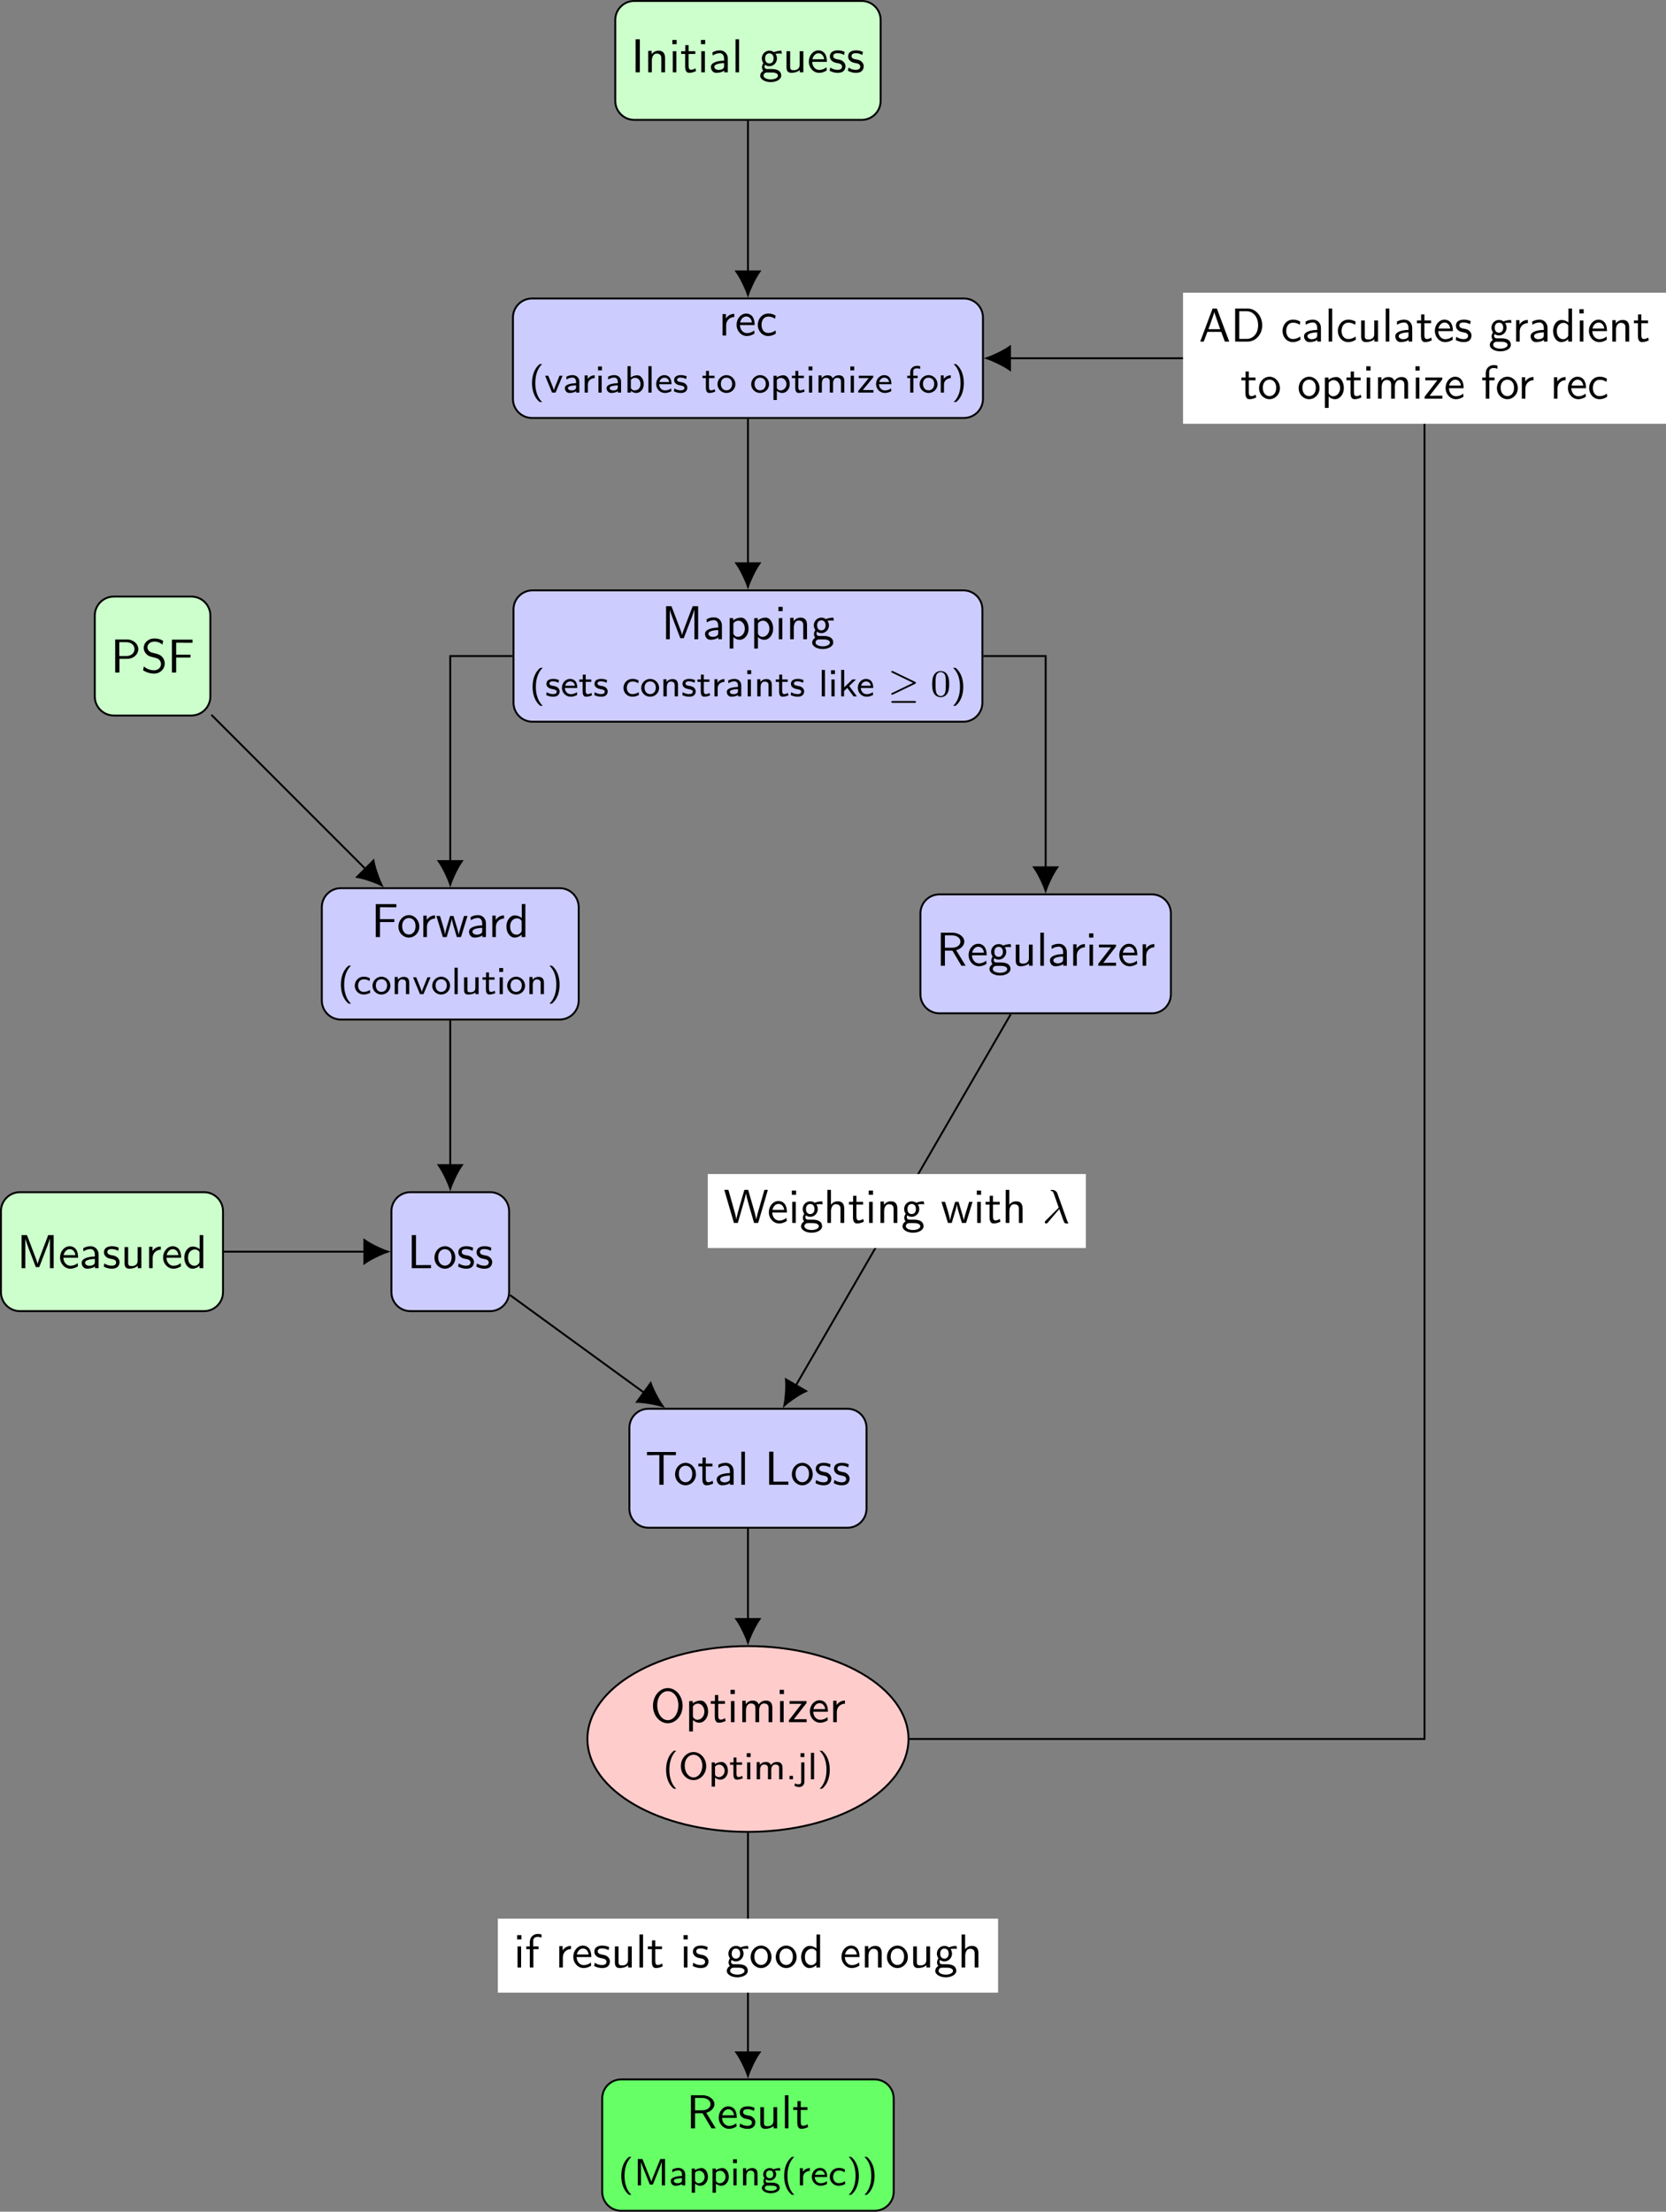 <?xml version="1.0" encoding="UTF-8"?>
<svg xmlns="http://www.w3.org/2000/svg" xmlns:xlink="http://www.w3.org/1999/xlink" width="349.007pt" height="463.141pt" viewBox="0 0 349.007 463.141" version="1.1">
<rect x="0" y="0" width="349.007" height="463.141" fill="#808080" stroke="none"/>
<defs>
<g>
<symbol overflow="visible" id="glyph0-0">
<path style="stroke:none;" d=""/>
</symbol>
<symbol overflow="visible" id="glyph0-1">
<path style="stroke:none;" d="M 1.562 -2.141 C 1.562 -3.125 2.281 -3.844 3.266 -3.875 L 3.266 -4.531 C 2.375 -4.531 1.828 -4.031 1.516 -3.578 L 1.516 -4.484 L 0.812 -4.484 L 0.812 0 L 1.562 0 Z M 1.562 -2.141 "/>
</symbol>
<symbol overflow="visible" id="glyph0-2">
<path style="stroke:none;" d="M 4.125 -2.188 C 4.125 -2.516 4.109 -3.266 3.734 -3.875 C 3.312 -4.484 2.719 -4.594 2.359 -4.594 C 1.25 -4.594 0.344 -3.531 0.344 -2.25 C 0.344 -0.938 1.312 0.109 2.5 0.109 C 3.125 0.109 3.703 -0.125 4.094 -0.406 L 4.031 -1.062 C 3.406 -0.531 2.734 -0.5 2.516 -0.5 C 1.719 -0.5 1.078 -1.203 1.047 -2.188 Z M 1.094 -2.734 C 1.25 -3.484 1.781 -3.984 2.359 -3.984 C 2.875 -3.984 3.422 -3.656 3.562 -2.734 Z M 1.094 -2.734 "/>
</symbol>
<symbol overflow="visible" id="glyph0-3">
<path style="stroke:none;" d="M 4.094 -4.172 C 3.5 -4.5 3.156 -4.594 2.547 -4.594 C 1.172 -4.594 0.359 -3.391 0.359 -2.219 C 0.359 -0.984 1.266 0.109 2.516 0.109 C 3.047 0.109 3.594 -0.031 4.141 -0.406 L 4.078 -1.062 C 3.562 -0.672 3.031 -0.531 2.516 -0.531 C 1.688 -0.531 1.141 -1.25 1.141 -2.219 C 1.141 -3 1.5 -3.953 2.562 -3.953 C 3.078 -3.953 3.422 -3.875 3.969 -3.516 Z M 4.094 -4.172 "/>
</symbol>
<symbol overflow="visible" id="glyph0-4">
<path style="stroke:none;" d="M 1.828 -6.922 L 0.938 -6.922 L 0.938 0 L 1.828 0 Z M 1.828 -6.922 "/>
</symbol>
<symbol overflow="visible" id="glyph0-5">
<path style="stroke:none;" d="M 4.344 -2.969 C 4.344 -3.625 4.188 -4.531 2.969 -4.531 C 2.078 -4.531 1.578 -3.859 1.531 -3.781 L 1.531 -4.484 L 0.812 -4.484 L 0.812 0 L 1.578 0 L 1.578 -2.438 C 1.578 -3.094 1.828 -3.922 2.594 -3.922 C 3.547 -3.922 3.562 -3.219 3.562 -2.906 L 3.562 0 L 4.344 0 Z M 4.344 -2.969 "/>
</symbol>
<symbol overflow="visible" id="glyph0-6">
<path style="stroke:none;" d="M 1.625 -6.781 L 0.734 -6.781 L 0.734 -5.891 L 1.625 -5.891 Z M 1.562 -4.422 L 0.812 -4.422 L 0.812 0 L 1.562 0 Z M 1.562 -4.422 "/>
</symbol>
<symbol overflow="visible" id="glyph0-7">
<path style="stroke:none;" d="M 1.75 -3.844 L 3.156 -3.844 L 3.156 -4.422 L 1.75 -4.422 L 1.75 -5.688 L 1.062 -5.688 L 1.062 -4.422 L 0.188 -4.422 L 0.188 -3.844 L 1.031 -3.844 L 1.031 -1.188 C 1.031 -0.594 1.172 0.109 1.859 0.109 C 2.547 0.109 3.062 -0.141 3.312 -0.266 L 3.156 -0.859 C 2.891 -0.641 2.578 -0.531 2.25 -0.531 C 1.891 -0.531 1.75 -0.828 1.75 -1.359 Z M 1.75 -3.844 "/>
</symbol>
<symbol overflow="visible" id="glyph0-8">
<path style="stroke:none;" d="M 3.984 -2.875 C 3.984 -3.891 3.25 -4.594 2.328 -4.594 C 1.688 -4.594 1.234 -4.438 0.766 -4.172 L 0.828 -3.516 C 1.344 -3.875 1.844 -4 2.328 -4 C 2.797 -4 3.203 -3.609 3.203 -2.875 L 3.203 -2.438 C 1.703 -2.422 0.438 -2 0.438 -1.125 C 0.438 -0.703 0.703 0.109 1.578 0.109 C 1.719 0.109 2.656 0.094 3.234 -0.359 L 3.234 0 L 3.984 0 Z M 3.203 -1.312 C 3.203 -1.125 3.203 -0.875 2.859 -0.688 C 2.578 -0.516 2.188 -0.5 2.078 -0.5 C 1.609 -0.5 1.156 -0.734 1.156 -1.141 C 1.156 -1.844 2.766 -1.906 3.203 -1.938 Z M 3.203 -1.312 "/>
</symbol>
<symbol overflow="visible" id="glyph0-9">
<path style="stroke:none;" d="M 1.562 -6.922 L 0.812 -6.922 L 0.812 0 L 1.562 0 Z M 1.562 -6.922 "/>
</symbol>
<symbol overflow="visible" id="glyph0-10">
<path style="stroke:none;" d="M 3.516 -3.891 C 3.734 -3.891 4 -3.938 4.25 -3.938 C 4.422 -3.938 4.812 -3.906 4.828 -3.906 L 4.719 -4.531 C 4.031 -4.531 3.453 -4.344 3.156 -4.219 C 2.938 -4.391 2.609 -4.531 2.203 -4.531 C 1.344 -4.531 0.625 -3.812 0.625 -2.906 C 0.625 -2.547 0.75 -2.188 0.953 -1.922 C 0.656 -1.516 0.656 -1.125 0.656 -1.078 C 0.656 -0.812 0.75 -0.531 0.922 -0.312 C 0.406 -0.016 0.281 0.453 0.281 0.703 C 0.281 1.453 1.266 2.047 2.484 2.047 C 3.703 2.047 4.688 1.469 4.688 0.703 C 4.688 -0.688 3.031 -0.688 2.641 -0.688 L 1.766 -0.688 C 1.641 -0.688 1.188 -0.688 1.188 -1.219 C 1.188 -1.328 1.219 -1.484 1.297 -1.578 C 1.5 -1.422 1.828 -1.281 2.203 -1.281 C 3.094 -1.281 3.797 -2.031 3.797 -2.906 C 3.797 -3.391 3.578 -3.766 3.469 -3.906 Z M 2.203 -1.859 C 1.828 -1.859 1.312 -2.078 1.312 -2.906 C 1.312 -3.734 1.828 -3.969 2.203 -3.969 C 2.625 -3.969 3.094 -3.688 3.094 -2.906 C 3.094 -2.141 2.625 -1.859 2.203 -1.859 Z M 2.656 0.031 C 2.875 0.031 4 0.031 4 0.719 C 4 1.156 3.312 1.484 2.5 1.484 C 1.688 1.484 0.984 1.172 0.984 0.703 C 0.984 0.672 0.984 0.031 1.75 0.031 Z M 2.656 0.031 "/>
</symbol>
<symbol overflow="visible" id="glyph0-11">
<path style="stroke:none;" d="M 4.344 -4.422 L 3.562 -4.422 L 3.562 -1.531 C 3.562 -0.781 3 -0.438 2.359 -0.438 C 1.656 -0.438 1.578 -0.703 1.578 -1.125 L 1.578 -4.422 L 0.812 -4.422 L 0.812 -1.094 C 0.812 -0.375 1.031 0.109 1.859 0.109 C 2.391 0.109 3.094 -0.047 3.594 -0.484 L 3.594 0 L 4.344 0 Z M 4.344 -4.422 "/>
</symbol>
<symbol overflow="visible" id="glyph0-12">
<path style="stroke:none;" d="M 3.422 -4.281 C 2.906 -4.516 2.5 -4.594 1.984 -4.594 C 1.734 -4.594 0.328 -4.594 0.328 -3.297 C 0.328 -2.797 0.625 -2.484 0.875 -2.297 C 1.172 -2.078 1.391 -2.031 1.938 -1.922 C 2.297 -1.859 2.875 -1.734 2.875 -1.203 C 2.875 -0.516 2.094 -0.516 1.938 -0.516 C 1.141 -0.516 0.578 -0.891 0.406 -1 L 0.281 -0.328 C 0.594 -0.172 1.141 0.109 1.953 0.109 C 2.141 0.109 2.688 0.109 3.109 -0.203 C 3.422 -0.453 3.594 -0.844 3.594 -1.281 C 3.594 -1.828 3.219 -2.156 3.203 -2.188 C 2.812 -2.547 2.547 -2.609 2.047 -2.688 C 1.5 -2.797 1.031 -2.906 1.031 -3.391 C 1.031 -4 1.75 -4 1.891 -4 C 2.203 -4 2.734 -3.969 3.297 -3.625 Z M 3.422 -4.281 "/>
</symbol>
<symbol overflow="visible" id="glyph0-13">
<path style="stroke:none;" d="M 5.281 -3.531 C 4.938 -2.625 4.469 -1.391 4.359 -0.922 L 4.344 -0.922 C 4.297 -1.141 4.172 -1.5 4.031 -1.922 L 2.469 -6.047 L 2.125 -6.922 L 1 -6.922 L 1 0 L 1.781 0 L 1.781 -6.188 C 1.844 -5.859 2.25 -4.781 2.5 -4.094 L 3.984 -0.219 L 4.703 -0.219 L 6.031 -3.688 C 6.344 -4.5 6.438 -4.75 6.516 -4.953 C 6.609 -5.25 6.875 -5.969 6.922 -6.188 L 6.938 -6.188 L 6.938 0 L 7.719 0 L 7.719 -6.922 L 6.578 -6.922 Z M 5.281 -3.531 "/>
</symbol>
<symbol overflow="visible" id="glyph0-14">
<path style="stroke:none;" d="M 1.594 -0.453 C 1.906 -0.172 2.344 0.109 2.938 0.109 C 3.906 0.109 4.781 -0.875 4.781 -2.219 C 4.781 -3.422 4.156 -4.531 3.203 -4.531 C 2.609 -4.531 2.031 -4.328 1.562 -3.938 L 1.562 -4.422 L 0.812 -4.422 L 0.812 1.938 L 1.594 1.938 Z M 1.594 -3.312 C 1.828 -3.672 2.219 -3.891 2.656 -3.891 C 3.406 -3.891 4 -3.141 4 -2.219 C 4 -1.203 3.297 -0.5 2.547 -0.5 C 2.156 -0.5 1.891 -0.703 1.688 -0.969 C 1.594 -1.109 1.594 -1.141 1.594 -1.312 Z M 1.594 -3.312 "/>
</symbol>
<symbol overflow="visible" id="glyph0-15">
<path style="stroke:none;" d="M 4.828 -3.141 L 4.828 -3.75 L 1.828 -3.75 L 1.828 -6.25 L 3.125 -6.25 C 3.25 -6.25 3.375 -6.234 3.484 -6.234 L 5.25 -6.234 L 5.25 -6.891 L 0.938 -6.891 L 0.938 0 L 1.828 0 L 1.828 -3.141 Z M 4.828 -3.141 "/>
</symbol>
<symbol overflow="visible" id="glyph0-16">
<path style="stroke:none;" d="M 4.672 -2.188 C 4.672 -3.531 3.672 -4.594 2.5 -4.594 C 1.266 -4.594 0.297 -3.5 0.297 -2.188 C 0.297 -0.875 1.312 0.109 2.484 0.109 C 3.672 0.109 4.672 -0.891 4.672 -2.188 Z M 2.484 -0.531 C 1.797 -0.531 1.078 -1.094 1.078 -2.297 C 1.078 -3.5 1.828 -3.984 2.484 -3.984 C 3.188 -3.984 3.891 -3.469 3.891 -2.297 C 3.891 -1.109 3.219 -0.531 2.484 -0.531 Z M 2.484 -0.531 "/>
</symbol>
<symbol overflow="visible" id="glyph0-17">
<path style="stroke:none;" d="M 6.656 -4.422 L 5.938 -4.422 L 5.297 -2.312 C 5.188 -1.953 4.891 -0.969 4.828 -0.531 C 4.781 -0.844 4.531 -1.734 4.359 -2.297 L 3.719 -4.422 L 3.016 -4.422 L 2.453 -2.547 C 2.344 -2.203 2 -1.062 1.969 -0.547 L 1.953 -0.547 C 1.906 -1.031 1.578 -2.156 1.422 -2.703 L 0.891 -4.422 L 0.141 -4.422 L 1.5 0 L 2.297 0 C 2.344 -0.156 2.688 -1.281 2.906 -2.047 C 3.047 -2.516 3.328 -3.5 3.359 -3.875 L 3.375 -3.875 C 3.391 -3.594 3.562 -2.906 3.688 -2.469 L 4.422 0 L 5.297 0 Z M 6.656 -4.422 "/>
</symbol>
<symbol overflow="visible" id="glyph0-18">
<path style="stroke:none;" d="M 4.328 -6.922 L 3.578 -6.922 L 3.578 -3.984 C 3.047 -4.422 2.5 -4.531 2.125 -4.531 C 1.141 -4.531 0.359 -3.5 0.359 -2.219 C 0.359 -0.906 1.125 0.109 2.078 0.109 C 2.406 0.109 2.984 0.016 3.547 -0.516 L 3.547 0 L 4.328 0 Z M 3.547 -1.391 C 3.547 -1.25 3.531 -1.062 3.219 -0.781 C 2.984 -0.578 2.734 -0.5 2.484 -0.5 C 1.859 -0.5 1.141 -0.969 1.141 -2.203 C 1.141 -3.516 2 -3.922 2.578 -3.922 C 3.031 -3.922 3.328 -3.703 3.547 -3.375 Z M 3.547 -1.391 "/>
</symbol>
<symbol overflow="visible" id="glyph0-19">
<path style="stroke:none;" d="M 1.828 -6.922 L 0.938 -6.922 L 0.938 0 L 4.969 0 L 4.969 -0.656 C 4.094 -0.641 3.203 -0.641 2.312 -0.641 L 1.828 -0.641 Z M 1.828 -6.922 "/>
</symbol>
<symbol overflow="visible" id="glyph0-20">
<path style="stroke:none;" d="M 4.172 -3.25 C 5.203 -3.547 5.875 -4.25 5.875 -5.062 C 5.875 -6.047 4.781 -6.922 3.359 -6.922 L 0.953 -6.922 L 0.953 0 L 1.812 0 L 1.812 -3.156 L 3.391 -3.156 L 5.266 0 L 6.156 0 Z M 1.812 -3.766 L 1.812 -6.359 L 3.25 -6.359 C 4.406 -6.359 5.062 -5.766 5.062 -5.062 C 5.062 -4.359 4.422 -3.766 3.25 -3.766 Z M 1.812 -3.766 "/>
</symbol>
<symbol overflow="visible" id="glyph0-21">
<path style="stroke:none;" d="M 3.984 -4.031 L 3.984 -4.422 L 0.422 -4.422 L 0.422 -3.844 L 1.797 -3.844 C 1.922 -3.844 2.047 -3.844 2.156 -3.844 L 2.938 -3.844 L 0.281 -0.406 L 0.281 0 L 4 0 L 4 -0.625 L 2.547 -0.625 C 2.422 -0.625 2.297 -0.609 2.188 -0.609 L 1.328 -0.609 Z M 3.984 -4.031 "/>
</symbol>
<symbol overflow="visible" id="glyph0-22">
<path style="stroke:none;" d="M 3.844 -6.219 L 4.719 -6.219 C 4.844 -6.219 4.969 -6.203 5.078 -6.203 L 6.422 -6.203 L 6.422 -6.859 L 0.359 -6.859 L 0.359 -6.203 L 1.688 -6.203 C 1.812 -6.203 1.938 -6.219 2.047 -6.219 L 2.953 -6.219 L 2.953 0 L 3.844 0 Z M 3.844 -6.219 "/>
</symbol>
<symbol overflow="visible" id="glyph0-23">
<path style="stroke:none;" d="M 6.766 -3.438 C 6.766 -5.531 5.328 -7.141 3.672 -7.141 C 1.969 -7.141 0.562 -5.516 0.562 -3.438 C 0.562 -1.328 2.031 0.219 3.656 0.219 C 5.328 0.219 6.766 -1.344 6.766 -3.438 Z M 3.672 -0.422 C 2.5 -0.422 1.453 -1.672 1.453 -3.594 C 1.453 -5.406 2.547 -6.5 3.656 -6.5 C 4.812 -6.5 5.875 -5.375 5.875 -3.594 C 5.875 -1.641 4.812 -0.422 3.672 -0.422 Z M 3.672 -0.422 "/>
</symbol>
<symbol overflow="visible" id="glyph0-24">
<path style="stroke:none;" d="M 7.109 -2.969 C 7.109 -3.641 6.953 -4.531 5.734 -4.531 C 5.141 -4.531 4.625 -4.25 4.25 -3.719 C 4 -4.469 3.297 -4.531 2.984 -4.531 C 2.266 -4.531 1.797 -4.125 1.531 -3.766 L 1.531 -4.484 L 0.812 -4.484 L 0.812 0 L 1.578 0 L 1.578 -2.438 C 1.578 -3.125 1.859 -3.922 2.594 -3.922 C 3.516 -3.922 3.562 -3.281 3.562 -2.906 L 3.562 0 L 4.344 0 L 4.344 -2.438 C 4.344 -3.125 4.609 -3.922 5.359 -3.922 C 6.281 -3.922 6.328 -3.281 6.328 -2.906 L 6.328 0 L 7.109 0 Z M 7.109 -2.969 "/>
</symbol>
<symbol overflow="visible" id="glyph0-25">
<path style="stroke:none;" d="M 3.516 -2.875 C 4.75 -2.875 5.797 -3.781 5.797 -4.906 C 5.797 -5.969 4.812 -6.922 3.438 -6.922 L 0.953 -6.922 L 0.953 0 L 1.844 0 L 1.844 -2.875 Z M 3.219 -6.359 C 4.312 -6.359 5 -5.75 5 -4.906 C 5 -4.109 4.359 -3.453 3.219 -3.453 L 1.812 -3.453 L 1.812 -6.359 Z M 3.219 -6.359 "/>
</symbol>
<symbol overflow="visible" id="glyph0-26">
<path style="stroke:none;" d="M 4.641 -6.641 C 4.094 -6.969 3.531 -7.141 2.812 -7.141 C 1.422 -7.141 0.562 -6.156 0.562 -5.172 C 0.562 -4.75 0.703 -4.328 1.094 -3.906 C 1.516 -3.453 1.953 -3.344 2.547 -3.203 C 3.391 -2.984 3.484 -2.953 3.766 -2.719 C 3.969 -2.547 4.188 -2.219 4.188 -1.781 C 4.188 -1.125 3.641 -0.469 2.734 -0.469 C 2.328 -0.469 1.422 -0.562 0.594 -1.281 L 0.438 -0.469 C 1.312 0.078 2.109 0.219 2.734 0.219 C 4.062 0.219 4.969 -0.781 4.969 -1.891 C 4.969 -2.531 4.672 -3.016 4.453 -3.25 C 3.984 -3.75 3.656 -3.844 2.734 -4.062 C 2.156 -4.203 2 -4.25 1.688 -4.5 C 1.625 -4.562 1.344 -4.859 1.344 -5.297 C 1.344 -5.875 1.891 -6.484 2.797 -6.484 C 3.641 -6.484 4.109 -6.156 4.484 -5.844 Z M 4.641 -6.641 "/>
</symbol>
<symbol overflow="visible" id="glyph0-27">
<path style="stroke:none;" d="M 9.266 -6.922 L 8.547 -6.922 L 7.641 -3.781 C 7.375 -2.906 6.891 -1.219 6.844 -0.719 C 6.844 -0.734 6.781 -1.25 6.125 -3.516 L 5.141 -6.922 L 4.344 -6.922 L 3.438 -3.812 C 3.219 -3.047 2.719 -1.297 2.672 -0.734 L 2.656 -0.734 C 2.625 -1.141 2.359 -2.109 2.266 -2.438 L 1.797 -4.109 L 1 -6.922 L 0.141 -6.922 L 2.156 0 L 2.969 0 L 3.969 -3.453 C 4.172 -4.188 4.609 -5.672 4.672 -6.188 C 4.719 -5.891 4.953 -4.938 5.219 -4 L 6.375 0 L 7.234 0 Z M 9.266 -6.922 "/>
</symbol>
<symbol overflow="visible" id="glyph0-28">
<path style="stroke:none;" d="M 4.344 -2.969 C 4.344 -3.625 4.188 -4.531 2.969 -4.531 C 2.359 -4.531 1.875 -4.234 1.562 -3.812 L 1.562 -6.922 L 0.812 -6.922 L 0.812 0 L 1.578 0 L 1.578 -2.438 C 1.578 -3.094 1.828 -3.922 2.594 -3.922 C 3.547 -3.922 3.562 -3.219 3.562 -2.906 L 3.562 0 L 4.344 0 Z M 4.344 -2.969 "/>
</symbol>
<symbol overflow="visible" id="glyph0-29">
<path style="stroke:none;" d="M 1.75 -3.844 L 2.844 -3.844 L 2.844 -4.422 L 1.719 -4.422 L 1.719 -5.609 C 1.719 -6.344 2.391 -6.422 2.656 -6.422 C 2.844 -6.422 3.125 -6.406 3.453 -6.25 L 3.453 -6.922 C 3.344 -6.953 3.031 -7.031 2.656 -7.031 C 1.719 -7.031 1 -6.312 1 -5.328 L 1 -4.422 L 0.266 -4.422 L 0.266 -3.844 L 1 -3.844 L 1 0 L 1.75 0 Z M 1.75 -3.844 "/>
</symbol>
<symbol overflow="visible" id="glyph0-30">
<path style="stroke:none;" d="M 3.766 -6.922 L 2.875 -6.922 L 0.281 0 L 1.016 0 L 1.781 -2.031 L 4.688 -2.031 L 5.438 0 L 6.359 0 Z M 4.469 -2.594 L 2 -2.594 L 2.641 -4.391 C 2.844 -4.984 3.156 -5.828 3.234 -6.203 C 3.266 -6.062 3.328 -5.812 3.562 -5.156 Z M 4.469 -2.594 "/>
</symbol>
<symbol overflow="visible" id="glyph0-31">
<path style="stroke:none;" d="M 0.953 -6.922 L 0.953 0 L 3.578 0 C 5.281 0 6.625 -1.516 6.625 -3.406 C 6.625 -5.328 5.281 -6.922 3.562 -6.922 Z M 1.812 -0.562 L 1.812 -6.359 L 3.344 -6.359 C 4.734 -6.359 5.766 -5.156 5.766 -3.406 C 5.766 -1.703 4.734 -0.562 3.344 -0.562 Z M 1.812 -0.562 "/>
</symbol>
<symbol overflow="visible" id="glyph1-0">
<path style="stroke:none;" d=""/>
</symbol>
<symbol overflow="visible" id="glyph1-1">
<path style="stroke:none;" d="M 2.438 -5.969 C 2.297 -5.969 2.281 -5.969 2.188 -5.891 C 1.172 -5.016 0.672 -3.594 0.672 -1.984 C 0.672 -0.484 1.125 0.969 2.172 1.891 C 2.281 1.984 2.297 1.984 2.438 1.984 L 2.812 1.984 C 2.781 1.969 2.016 1.312 1.656 0.078 C 1.453 -0.547 1.359 -1.203 1.359 -1.984 C 1.359 -4.75 2.656 -5.844 2.812 -5.969 Z M 2.438 -5.969 "/>
</symbol>
<symbol overflow="visible" id="glyph1-2">
<path style="stroke:none;" d="M 3.781 -3.531 L 3.141 -3.531 C 2.047 -0.875 2 -0.656 1.969 -0.469 L 1.953 -0.469 C 1.891 -0.781 1.672 -1.344 1.422 -1.953 L 0.781 -3.531 L 0.125 -3.531 L 1.578 0 L 2.312 0 Z M 3.781 -3.531 "/>
</symbol>
<symbol overflow="visible" id="glyph1-3">
<path style="stroke:none;" d="M 3.391 -2.297 C 3.391 -3.109 2.766 -3.656 1.984 -3.656 C 1.484 -3.656 1.094 -3.547 0.656 -3.312 L 0.703 -2.734 C 0.969 -2.906 1.359 -3.141 1.984 -3.141 C 2.328 -3.141 2.703 -2.891 2.703 -2.281 L 2.703 -1.969 C 1.516 -1.922 0.359 -1.688 0.359 -0.938 C 0.359 -0.547 0.625 0.078 1.328 0.078 C 1.672 0.078 2.297 0.016 2.719 -0.297 L 2.719 0 L 3.391 0 Z M 2.703 -1.125 C 2.703 -0.969 2.703 -0.766 2.422 -0.594 C 2.172 -0.453 1.859 -0.453 1.766 -0.453 C 1.328 -0.453 1 -0.641 1 -0.953 C 1 -1.453 2.344 -1.5 2.703 -1.516 Z M 2.703 -1.125 "/>
</symbol>
<symbol overflow="visible" id="glyph1-4">
<path style="stroke:none;" d="M 1.344 -1.703 C 1.344 -2.562 2.062 -3.016 2.766 -3.031 L 2.766 -3.625 C 2.094 -3.609 1.609 -3.281 1.297 -2.859 L 1.297 -3.594 L 0.672 -3.594 L 0.672 0 L 1.344 0 Z M 1.344 -1.703 "/>
</symbol>
<symbol overflow="visible" id="glyph1-5">
<path style="stroke:none;" d="M 1.406 -5.469 L 0.594 -5.469 L 0.594 -4.656 L 1.406 -4.656 Z M 1.344 -3.531 L 0.672 -3.531 L 0.672 0 L 1.344 0 Z M 1.344 -3.531 "/>
</symbol>
<symbol overflow="visible" id="glyph1-6">
<path style="stroke:none;" d="M 1.344 -5.531 L 0.672 -5.531 L 0.672 0 L 1.375 0 L 1.375 -0.375 C 1.547 -0.219 1.922 0.078 2.516 0.078 C 3.375 0.078 4.078 -0.734 4.078 -1.781 C 4.078 -2.734 3.531 -3.625 2.734 -3.625 C 2.234 -3.625 1.75 -3.453 1.344 -3.156 Z M 1.375 -2.516 C 1.375 -2.641 1.375 -2.734 1.656 -2.922 C 1.766 -2.984 1.984 -3.094 2.25 -3.094 C 2.781 -3.094 3.391 -2.734 3.391 -1.781 C 3.391 -0.812 2.719 -0.453 2.172 -0.453 C 1.875 -0.453 1.594 -0.578 1.375 -0.938 Z M 1.375 -2.516 "/>
</symbol>
<symbol overflow="visible" id="glyph1-7">
<path style="stroke:none;" d="M 1.344 -5.531 L 0.672 -5.531 L 0.672 0 L 1.344 0 Z M 1.344 -5.531 "/>
</symbol>
<symbol overflow="visible" id="glyph1-8">
<path style="stroke:none;" d="M 3.422 -0.875 C 2.984 -0.547 2.484 -0.453 2.141 -0.453 C 1.438 -0.453 0.922 -1.016 0.891 -1.75 L 3.5 -1.75 C 3.5 -2.109 3.469 -2.641 3.156 -3.094 C 2.875 -3.5 2.391 -3.656 2 -3.656 C 1.031 -3.656 0.281 -2.812 0.281 -1.797 C 0.281 -0.766 1.078 0.078 2.125 0.078 C 2.594 0.078 3.062 -0.062 3.469 -0.297 Z M 0.953 -2.219 C 1.125 -2.859 1.609 -3.125 2 -3.125 C 2.344 -3.125 2.875 -2.969 3.016 -2.219 Z M 0.953 -2.219 "/>
</symbol>
<symbol overflow="visible" id="glyph1-9">
<path style="stroke:none;" d="M 2.906 -3.406 C 2.359 -3.641 1.969 -3.656 1.688 -3.656 C 1.484 -3.656 0.281 -3.656 0.281 -2.594 C 0.281 -2.219 0.484 -2.016 0.594 -1.922 C 0.875 -1.641 1.203 -1.578 1.625 -1.5 C 2 -1.422 2.438 -1.344 2.438 -0.969 C 2.438 -0.469 1.766 -0.469 1.656 -0.469 C 1.141 -0.469 0.672 -0.641 0.344 -0.875 L 0.234 -0.266 C 0.516 -0.141 1 0.078 1.656 0.078 C 2.016 0.078 2.359 0.031 2.656 -0.188 C 2.953 -0.422 3.047 -0.766 3.047 -1.031 C 3.047 -1.172 3.031 -1.484 2.703 -1.797 C 2.406 -2.062 2.125 -2.109 1.734 -2.188 C 1.266 -2.266 0.906 -2.344 0.906 -2.688 C 0.906 -3.141 1.484 -3.141 1.609 -3.141 C 2.062 -3.141 2.406 -3.047 2.812 -2.844 Z M 2.906 -3.406 "/>
</symbol>
<symbol overflow="visible" id="glyph1-10">
<path style="stroke:none;" d="M 1.5 -3.031 L 2.672 -3.031 L 2.672 -3.531 L 1.5 -3.531 L 1.5 -4.547 L 0.891 -4.547 L 0.891 -3.531 L 0.156 -3.531 L 0.156 -3.031 L 0.859 -3.031 L 0.859 -1.016 C 0.859 -0.484 1 0.078 1.562 0.078 C 2.141 0.078 2.578 -0.109 2.828 -0.219 L 2.688 -0.719 C 2.422 -0.531 2.141 -0.469 1.922 -0.469 C 1.578 -0.469 1.5 -0.797 1.5 -1.156 Z M 1.5 -3.031 "/>
</symbol>
<symbol overflow="visible" id="glyph1-11">
<path style="stroke:none;" d="M 3.984 -1.75 C 3.984 -2.797 3.141 -3.656 2.109 -3.656 C 1.078 -3.656 0.234 -2.781 0.234 -1.75 C 0.234 -0.734 1.078 0.078 2.109 0.078 C 3.141 0.078 3.984 -0.734 3.984 -1.75 Z M 2.109 -0.469 C 1.484 -0.469 0.938 -0.938 0.938 -1.828 C 0.938 -2.734 1.516 -3.125 2.109 -3.125 C 2.703 -3.125 3.297 -2.719 3.297 -1.828 C 3.297 -0.922 2.719 -0.469 2.109 -0.469 Z M 2.109 -0.469 "/>
</symbol>
<symbol overflow="visible" id="glyph1-12">
<path style="stroke:none;" d="M 1.375 -0.375 C 1.797 0.016 2.25 0.078 2.516 0.078 C 3.359 0.078 4.078 -0.719 4.078 -1.781 C 4.078 -2.734 3.547 -3.625 2.766 -3.625 C 2.406 -3.625 1.812 -3.516 1.344 -3.156 L 1.344 -3.531 L 0.672 -3.531 L 0.672 1.547 L 1.375 1.547 Z M 1.375 -2.641 C 1.547 -2.875 1.859 -3.062 2.25 -3.062 C 2.891 -3.062 3.391 -2.484 3.391 -1.781 C 3.391 -0.984 2.781 -0.453 2.172 -0.453 C 2.047 -0.453 1.844 -0.469 1.641 -0.625 C 1.406 -0.812 1.375 -0.938 1.375 -1.078 Z M 1.375 -2.641 "/>
</symbol>
<symbol overflow="visible" id="glyph1-13">
<path style="stroke:none;" d="M 6.062 -2.359 C 6.062 -2.984 5.875 -3.625 4.891 -3.625 C 4.219 -3.625 3.812 -3.234 3.625 -2.969 C 3.531 -3.188 3.344 -3.625 2.547 -3.625 C 2.094 -3.625 1.656 -3.438 1.297 -3.016 L 1.297 -3.594 L 0.656 -3.594 L 0.656 0 L 1.359 0 L 1.359 -1.938 C 1.359 -2.469 1.578 -3.094 2.188 -3.094 C 3.016 -3.094 3.016 -2.531 3.016 -2.297 L 3.016 0 L 3.703 0 L 3.703 -1.938 C 3.703 -2.469 3.922 -3.094 4.547 -3.094 C 5.359 -3.094 5.359 -2.531 5.359 -2.297 L 5.359 0 L 6.062 0 Z M 6.062 -2.359 "/>
</symbol>
<symbol overflow="visible" id="glyph1-14">
<path style="stroke:none;" d="M 3.375 -3.203 L 3.375 -3.531 L 0.344 -3.531 L 0.344 -3.031 L 1.516 -3.031 C 1.625 -3.031 1.719 -3.031 1.812 -3.031 L 2.438 -3.031 L 0.234 -0.344 L 0.234 0 L 3.406 0 L 3.406 -0.531 L 2.172 -0.531 C 2.078 -0.531 1.969 -0.531 1.875 -0.531 L 1.188 -0.531 Z M 3.375 -3.203 "/>
</symbol>
<symbol overflow="visible" id="glyph1-15">
<path style="stroke:none;" d="M 1.516 -3.031 L 2.422 -3.031 L 2.422 -3.531 L 1.484 -3.531 L 1.484 -4.453 C 1.484 -5 1.984 -5.078 2.25 -5.078 C 2.422 -5.078 2.641 -5.062 2.938 -4.953 L 2.938 -5.531 C 2.719 -5.578 2.484 -5.609 2.266 -5.609 C 1.438 -5.609 0.844 -5.016 0.844 -4.234 L 0.844 -3.531 L 0.234 -3.531 L 0.234 -3.031 L 0.844 -3.031 L 0.844 0 L 1.516 0 Z M 1.516 -3.031 "/>
</symbol>
<symbol overflow="visible" id="glyph1-16">
<path style="stroke:none;" d="M 0.859 1.984 C 0.984 1.984 1 1.984 1.094 1.906 C 2.109 1.031 2.609 -0.391 2.609 -1.984 C 2.609 -3.5 2.156 -4.953 1.109 -5.875 C 1 -5.969 0.984 -5.969 0.859 -5.969 L 0.469 -5.969 C 0.5 -5.953 1.266 -5.297 1.641 -4.062 C 1.828 -3.438 1.922 -2.781 1.922 -1.984 C 1.922 0.766 0.625 1.859 0.469 1.984 Z M 0.859 1.984 "/>
</symbol>
<symbol overflow="visible" id="glyph1-17">
<path style="stroke:none;" d="M 3.469 -0.875 C 3.062 -0.609 2.641 -0.469 2.141 -0.469 C 1.406 -0.469 0.984 -1.062 0.984 -1.781 C 0.984 -2.391 1.297 -3.109 2.172 -3.109 C 2.703 -3.109 2.969 -3 3.375 -2.734 L 3.469 -3.312 C 3 -3.547 2.781 -3.656 2.172 -3.656 C 0.969 -3.656 0.281 -2.688 0.281 -1.766 C 0.281 -0.797 1.047 0.078 2.141 0.078 C 2.688 0.078 3.172 -0.094 3.516 -0.281 Z M 3.469 -0.875 "/>
</symbol>
<symbol overflow="visible" id="glyph1-18">
<path style="stroke:none;" d="M 3.703 -2.359 C 3.703 -2.984 3.516 -3.625 2.547 -3.625 C 2.094 -3.625 1.656 -3.438 1.297 -3.016 L 1.297 -3.594 L 0.656 -3.594 L 0.656 0 L 1.359 0 L 1.359 -1.938 C 1.359 -2.469 1.578 -3.094 2.188 -3.094 C 3.016 -3.094 3.016 -2.531 3.016 -2.297 L 3.016 0 L 3.703 0 Z M 3.703 -2.359 "/>
</symbol>
<symbol overflow="visible" id="glyph1-19">
<path style="stroke:none;" d="M 2.375 -2.172 L 3.797 -3.531 L 3.031 -3.531 L 1.328 -1.891 L 1.328 -5.531 L 0.703 -5.531 L 0.703 0 L 1.297 0 L 1.297 -1.109 L 1.969 -1.766 L 3.281 0 L 3.984 0 Z M 2.375 -2.172 "/>
</symbol>
<symbol overflow="visible" id="glyph1-20">
<path style="stroke:none;" d="M 3.703 -3.531 L 3.016 -3.531 L 3.016 -1.234 C 3.016 -0.594 2.469 -0.391 2.016 -0.391 C 1.422 -0.391 1.359 -0.547 1.359 -0.922 L 1.359 -3.531 L 0.656 -3.531 L 0.656 -0.875 C 0.656 -0.156 0.969 0.078 1.531 0.078 C 1.859 0.078 2.562 0.016 3.031 -0.359 L 3.031 0 L 3.703 0 Z M 3.703 -3.531 "/>
</symbol>
<symbol overflow="visible" id="glyph1-21">
<path style="stroke:none;" d="M 5.781 -2.734 C 5.781 -4.391 4.562 -5.703 3.125 -5.703 C 1.688 -5.703 0.469 -4.391 0.469 -2.734 C 0.469 -1.094 1.703 0.172 3.125 0.172 C 4.562 0.172 5.781 -1.094 5.781 -2.734 Z M 3.125 -0.391 C 2.156 -0.391 1.281 -1.359 1.281 -2.875 C 1.281 -4.281 2.172 -5.141 3.125 -5.141 C 4.078 -5.141 4.969 -4.281 4.969 -2.875 C 4.969 -1.359 4.094 -0.391 3.125 -0.391 Z M 3.125 -0.391 "/>
</symbol>
<symbol overflow="visible" id="glyph1-22">
<path style="stroke:none;" d="M 1.531 -0.719 L 0.812 -0.719 L 0.812 0 L 1.531 0 Z M 1.531 -0.719 "/>
</symbol>
<symbol overflow="visible" id="glyph1-23">
<path style="stroke:none;" d="M 1.578 -5.469 L 0.766 -5.469 L 0.766 -4.656 L 1.578 -4.656 Z M -0.516 1.359 C -0.156 1.547 0.203 1.625 0.516 1.625 C 1.062 1.625 1.578 1.203 1.578 0.469 L 1.578 -3.531 L 0.906 -3.531 L 0.906 0.531 C 0.906 0.672 0.906 0.797 0.734 0.938 C 0.562 1.062 0.328 1.062 0.266 1.062 C -0.078 1.062 -0.281 0.922 -0.375 0.828 Z M -0.516 1.359 "/>
</symbol>
<symbol overflow="visible" id="glyph1-24">
<path style="stroke:none;" d="M 4.438 -2.766 C 4.344 -2.531 3.766 -1.125 3.688 -0.781 C 3.625 -1.016 3.266 -1.938 3.172 -2.141 L 1.812 -5.531 L 0.844 -5.531 L 0.844 0 L 1.5 0 L 1.5 -4.891 L 1.516 -4.891 C 1.578 -4.609 1.984 -3.562 2.031 -3.469 L 3.359 -0.172 L 4 -0.172 L 5.172 -3.094 C 5.172 -3.109 5.734 -4.469 5.859 -4.906 L 5.875 -4.906 L 5.875 0 L 6.547 0 L 6.547 -5.531 L 5.562 -5.531 Z M 4.438 -2.766 "/>
</symbol>
<symbol overflow="visible" id="glyph1-25">
<path style="stroke:none;" d="M 4.016 -3.625 C 3.828 -3.625 3.297 -3.609 2.688 -3.375 L 2.672 -3.375 C 2.391 -3.562 2.109 -3.625 1.875 -3.625 C 1.094 -3.625 0.516 -3 0.516 -2.312 C 0.516 -2.047 0.609 -1.75 0.797 -1.531 C 0.688 -1.391 0.562 -1.172 0.562 -0.875 C 0.562 -0.562 0.688 -0.359 0.766 -0.266 C 0.328 -0.016 0.234 0.359 0.234 0.547 C 0.234 1.156 1.078 1.641 2.109 1.641 C 3.156 1.641 3.984 1.156 3.984 0.547 C 3.984 -0.578 2.594 -0.578 2.25 -0.578 L 1.5 -0.578 C 1.375 -0.578 1.031 -0.578 1.031 -0.984 C 1.031 -1.141 1.094 -1.234 1.094 -1.25 C 1.375 -1.062 1.656 -1.016 1.875 -1.016 C 2.656 -1.016 3.234 -1.625 3.234 -2.312 C 3.234 -2.562 3.156 -2.797 3.016 -3.016 C 2.984 -3.062 2.984 -3.062 2.984 -3.078 C 2.984 -3.109 3.469 -3.109 3.5 -3.109 C 3.516 -3.109 3.812 -3.109 4.109 -3.078 Z M 1.875 -1.5 C 1.453 -1.5 1.125 -1.781 1.125 -2.312 C 1.125 -2.938 1.531 -3.125 1.875 -3.125 C 2.297 -3.125 2.625 -2.859 2.625 -2.312 C 2.625 -1.703 2.219 -1.5 1.875 -1.5 Z M 2.25 0.047 C 2.438 0.047 3.375 0.047 3.375 0.562 C 3.375 0.906 2.781 1.141 2.109 1.141 C 1.438 1.141 0.844 0.906 0.844 0.562 C 0.844 0.516 0.844 0.047 1.484 0.047 Z M 2.25 0.047 "/>
</symbol>
<symbol overflow="visible" id="glyph2-0">
<path style="stroke:none;" d=""/>
</symbol>
<symbol overflow="visible" id="glyph2-1">
<path style="stroke:none;" d="M 5.703 -2.625 C 5.797 -2.672 5.875 -2.719 5.875 -2.828 C 5.875 -2.938 5.797 -2.984 5.703 -3.031 L 1.047 -5.281 C 0.938 -5.328 0.906 -5.328 0.891 -5.328 C 0.781 -5.328 0.703 -5.25 0.703 -5.141 C 0.703 -5.047 0.766 -5 0.875 -4.953 L 5.266 -2.828 L 0.906 -0.719 C 0.766 -0.656 0.703 -0.625 0.703 -0.516 C 0.703 -0.406 0.781 -0.328 0.891 -0.328 C 0.906 -0.328 0.922 -0.328 1.031 -0.375 Z M 5.562 1.359 C 5.703 1.359 5.875 1.359 5.875 1.172 C 5.875 0.984 5.688 0.984 5.562 0.984 L 1.016 0.984 C 0.875 0.984 0.703 0.984 0.703 1.172 C 0.703 1.359 0.875 1.359 1 1.359 Z M 5.562 1.359 "/>
</symbol>
<symbol overflow="visible" id="glyph3-0">
<path style="stroke:none;" d=""/>
</symbol>
<symbol overflow="visible" id="glyph3-1">
<path style="stroke:none;" d="M 3.891 -2.547 C 3.891 -3.391 3.812 -3.906 3.547 -4.422 C 3.203 -5.125 2.547 -5.297 2.109 -5.297 C 1.109 -5.297 0.734 -4.547 0.625 -4.328 C 0.344 -3.75 0.328 -2.953 0.328 -2.547 C 0.328 -2.016 0.344 -1.219 0.734 -0.578 C 1.094 0.016 1.688 0.172 2.109 0.172 C 2.5 0.172 3.172 0.047 3.578 -0.734 C 3.875 -1.312 3.891 -2.031 3.891 -2.547 Z M 2.109 -0.062 C 1.844 -0.062 1.297 -0.188 1.125 -1.016 C 1.031 -1.469 1.031 -2.219 1.031 -2.641 C 1.031 -3.188 1.031 -3.75 1.125 -4.188 C 1.297 -5 1.906 -5.078 2.109 -5.078 C 2.375 -5.078 2.938 -4.938 3.094 -4.219 C 3.188 -3.781 3.188 -3.172 3.188 -2.641 C 3.188 -2.172 3.188 -1.453 3.094 -1 C 2.922 -0.172 2.375 -0.062 2.109 -0.062 Z M 2.109 -0.062 "/>
</symbol>
<symbol overflow="visible" id="glyph4-0">
<path style="stroke:none;" d=""/>
</symbol>
<symbol overflow="visible" id="glyph4-1">
<path style="stroke:none;" d="M 3.562 -2.906 C 3.969 -1.859 4.453 -0.344 4.609 -0.109 C 4.766 0.109 4.859 0.109 5.141 0.109 L 5.359 0.109 C 5.453 0.094 5.469 0.047 5.469 0.016 C 5.469 -0.016 5.438 -0.047 5.406 -0.078 C 5.312 -0.188 5.25 -0.344 5.188 -0.531 L 3.156 -6.203 C 2.938 -6.781 2.406 -6.922 1.938 -6.922 C 1.891 -6.922 1.75 -6.922 1.75 -6.812 C 1.75 -6.734 1.828 -6.703 1.844 -6.703 C 2.172 -6.656 2.25 -6.594 2.5 -5.906 L 3.453 -3.203 L 0.703 -0.469 C 0.594 -0.344 0.531 -0.297 0.531 -0.156 C 0.531 0.016 0.672 0.125 0.828 0.125 C 0.984 0.125 1.078 0.016 1.156 -0.078 Z M 3.562 -2.906 "/>
</symbol>
</g>
<clipPath id="clip1">
  <path d="M 120 429 L 193 429 L 193 463.141 L 120 463.141 Z M 120 429 "/>
</clipPath>
<clipPath id="clip2">
  <path d="M 247 61 L 349.008 61 L 349.008 89 L 247 89 Z M 247 61 "/>
</clipPath>
</defs>
<g id="surface1">
<path style="fill-rule:nonzero;fill:rgb(79.999%,79.999%,100%);fill-opacity:1;stroke-width:0.399;stroke-linecap:butt;stroke-linejoin:miter;stroke:rgb(0%,0%,0%);stroke-opacity:1;stroke-miterlimit:10;" d="M 45.247 12.507 L -45.246 12.507 C -47.445 12.507 -49.23 10.726 -49.23 8.523 L -49.23 -8.524 C -49.23 -10.723 -47.445 -12.508 -45.246 -12.508 L 45.247 -12.508 C 47.446 -12.508 49.231 -10.723 49.231 -8.524 L 49.231 8.523 C 49.231 10.726 47.446 12.507 45.247 12.507 Z M 45.247 12.507 " transform="matrix(1,0,0,-1,156.687,75.015)"/>
<g style="fill:rgb(0%,0%,0%);fill-opacity:1;">
  <use xlink:href="#glyph0-1" x="150.557" y="70.255"/>
  <use xlink:href="#glyph0-2" x="153.961" y="70.255"/>
  <use xlink:href="#glyph0-3" x="158.389" y="70.255"/>
</g>
<g style="fill:rgb(0%,0%,0%);fill-opacity:1;">
  <use xlink:href="#glyph1-1" x="110.778" y="82.21"/>
  <use xlink:href="#glyph1-2" x="114.071" y="82.21"/>
  <use xlink:href="#glyph1-3" x="117.973" y="82.21"/>
</g>
<g style="fill:rgb(0%,0%,0%);fill-opacity:1;">
  <use xlink:href="#glyph1-4" x="121.81" y="82.21"/>
</g>
<g style="fill:rgb(0%,0%,0%);fill-opacity:1;">
  <use xlink:href="#glyph1-5" x="124.695" y="82.21"/>
  <use xlink:href="#glyph1-3" x="126.715" y="82.21"/>
  <use xlink:href="#glyph1-6" x="130.783" y="82.21"/>
  <use xlink:href="#glyph1-7" x="135.155" y="82.21"/>
  <use xlink:href="#glyph1-8" x="137.176" y="82.21"/>
  <use xlink:href="#glyph1-9" x="140.939" y="82.21"/>
</g>
<g style="fill:rgb(0%,0%,0%);fill-opacity:1;">
  <use xlink:href="#glyph1-10" x="147.015" y="82.21"/>
  <use xlink:href="#glyph1-11" x="150.073" y="82.21"/>
</g>
<g style="fill:rgb(0%,0%,0%);fill-opacity:1;">
  <use xlink:href="#glyph1-11" x="157.129" y="82.21"/>
  <use xlink:href="#glyph1-12" x="161.363" y="82.21"/>
  <use xlink:href="#glyph1-10" x="165.736" y="82.21"/>
  <use xlink:href="#glyph1-5" x="168.794" y="82.21"/>
  <use xlink:href="#glyph1-13" x="170.814" y="82.21"/>
  <use xlink:href="#glyph1-5" x="177.54" y="82.21"/>
  <use xlink:href="#glyph1-14" x="179.56" y="82.21"/>
  <use xlink:href="#glyph1-8" x="183.241" y="82.21"/>
</g>
<g style="fill:rgb(0%,0%,0%);fill-opacity:1;">
  <use xlink:href="#glyph1-15" x="189.825" y="82.21"/>
  <use xlink:href="#glyph1-11" x="192.413" y="82.21"/>
</g>
<g style="fill:rgb(0%,0%,0%);fill-opacity:1;">
  <use xlink:href="#glyph1-4" x="196.409" y="82.21"/>
  <use xlink:href="#glyph1-16" x="199.301" y="82.21"/>
</g>
<path style="fill-rule:nonzero;fill:rgb(79.999%,100%,79.999%);fill-opacity:1;stroke-width:0.399;stroke-linecap:butt;stroke-linejoin:miter;stroke:rgb(0%,0%,0%);stroke-opacity:1;stroke-miterlimit:10;" d="M 23.813 74.816 L -23.812 74.816 C -26.015 74.816 -27.8 73.031 -27.8 70.831 L -27.8 53.894 C -27.8 51.695 -26.015 49.91 -23.812 49.91 L 23.813 49.91 C 26.016 49.91 27.797 51.695 27.797 53.894 L 27.797 70.831 C 27.797 73.031 26.016 74.816 23.813 74.816 Z M 23.813 74.816 " transform="matrix(1,0,0,-1,156.687,75.015)"/>
<g style="fill:rgb(0%,0%,0%);fill-opacity:1;">
  <use xlink:href="#glyph0-4" x="132.209" y="15.144"/>
  <use xlink:href="#glyph0-5" x="134.977" y="15.144"/>
  <use xlink:href="#glyph0-6" x="140.124" y="15.144"/>
  <use xlink:href="#glyph0-7" x="142.504" y="15.144"/>
  <use xlink:href="#glyph0-6" x="146.102" y="15.144"/>
  <use xlink:href="#glyph0-8" x="148.482" y="15.144"/>
  <use xlink:href="#glyph0-9" x="153.27" y="15.144"/>
</g>
<g style="fill:rgb(0%,0%,0%);fill-opacity:1;">
  <use xlink:href="#glyph0-10" x="158.968" y="15.144"/>
  <use xlink:href="#glyph0-11" x="163.949" y="15.144"/>
  <use xlink:href="#glyph0-2" x="169.097" y="15.144"/>
  <use xlink:href="#glyph0-12" x="173.524" y="15.144"/>
  <use xlink:href="#glyph0-12" x="177.343" y="15.144"/>
</g>
<path style="fill-rule:nonzero;fill:rgb(79.999%,79.999%,100%);fill-opacity:1;stroke-width:0.399;stroke-linecap:butt;stroke-linejoin:miter;stroke:rgb(0%,0%,0%);stroke-opacity:1;stroke-miterlimit:10;" d="M 45.126 -48.61 L -45.124 -48.61 C -47.328 -48.61 -49.113 -50.395 -49.113 -52.594 L -49.113 -72.133 C -49.113 -74.333 -47.328 -76.118 -45.124 -76.118 L 45.126 -76.118 C 47.329 -76.118 49.11 -74.333 49.11 -72.133 L 49.11 -52.594 C 49.11 -50.395 47.329 -48.61 45.126 -48.61 Z M 45.126 -48.61 " transform="matrix(1,0,0,-1,156.687,75.015)"/>
<g style="fill:rgb(0%,0%,0%);fill-opacity:1;">
  <use xlink:href="#glyph0-13" x="138.533" y="133.863"/>
  <use xlink:href="#glyph0-8" x="147.25" y="133.863"/>
  <use xlink:href="#glyph0-14" x="152.038" y="133.863"/>
  <use xlink:href="#glyph0-14" x="157.186" y="133.863"/>
  <use xlink:href="#glyph0-6" x="162.334" y="133.863"/>
  <use xlink:href="#glyph0-5" x="164.714" y="133.863"/>
  <use xlink:href="#glyph0-10" x="169.861" y="133.863"/>
</g>
<g style="fill:rgb(0%,0%,0%);fill-opacity:1;">
  <use xlink:href="#glyph1-1" x="110.897" y="145.818"/>
  <use xlink:href="#glyph1-9" x="114.19" y="145.818"/>
  <use xlink:href="#glyph1-8" x="117.436" y="145.818"/>
  <use xlink:href="#glyph1-10" x="121.2" y="145.818"/>
  <use xlink:href="#glyph1-9" x="124.258" y="145.818"/>
</g>
<g style="fill:rgb(0%,0%,0%);fill-opacity:1;">
  <use xlink:href="#glyph1-17" x="130.326" y="145.818"/>
  <use xlink:href="#glyph1-11" x="134.089" y="145.818"/>
  <use xlink:href="#glyph1-18" x="138.324" y="145.818"/>
  <use xlink:href="#glyph1-9" x="142.696" y="145.818"/>
  <use xlink:href="#glyph1-10" x="145.942" y="145.818"/>
  <use xlink:href="#glyph1-4" x="149" y="145.818"/>
  <use xlink:href="#glyph1-3" x="151.893" y="145.818"/>
  <use xlink:href="#glyph1-5" x="155.961" y="145.818"/>
  <use xlink:href="#glyph1-18" x="157.981" y="145.818"/>
  <use xlink:href="#glyph1-10" x="162.354" y="145.818"/>
  <use xlink:href="#glyph1-9" x="165.412" y="145.818"/>
</g>
<g style="fill:rgb(0%,0%,0%);fill-opacity:1;">
  <use xlink:href="#glyph1-7" x="171.479" y="145.818"/>
  <use xlink:href="#glyph1-5" x="173.5" y="145.818"/>
  <use xlink:href="#glyph1-19" x="175.52" y="145.818"/>
</g>
<g style="fill:rgb(0%,0%,0%);fill-opacity:1;">
  <use xlink:href="#glyph1-8" x="179.426" y="145.818"/>
</g>
<g style="fill:rgb(0%,0%,0%);fill-opacity:1;">
  <use xlink:href="#glyph2-1" x="186.011" y="145.818"/>
</g>
<g style="fill:rgb(0%,0%,0%);fill-opacity:1;">
  <use xlink:href="#glyph3-1" x="194.95" y="145.818"/>
</g>
<g style="fill:rgb(0%,0%,0%);fill-opacity:1;">
  <use xlink:href="#glyph1-16" x="199.184" y="145.818"/>
</g>
<path style="fill-rule:nonzero;fill:rgb(79.999%,79.999%,100%);fill-opacity:1;stroke-width:0.399;stroke-linecap:butt;stroke-linejoin:miter;stroke:rgb(0%,0%,0%);stroke-opacity:1;stroke-miterlimit:10;" d="M -39.441 -110.973 L -85.285 -110.973 C -87.484 -110.973 -89.269 -112.755 -89.269 -114.958 L -89.269 -134.493 C -89.269 -136.696 -87.484 -138.481 -85.285 -138.481 L -39.441 -138.481 C -37.242 -138.481 -35.457 -136.696 -35.457 -134.493 L -35.457 -114.958 C -35.457 -112.755 -37.242 -110.973 -39.441 -110.973 Z M -39.441 -110.973 " transform="matrix(1,0,0,-1,156.687,75.015)"/>
<g style="fill:rgb(0%,0%,0%);fill-opacity:1;">
  <use xlink:href="#glyph0-15" x="77.776" y="196.225"/>
</g>
<g style="fill:rgb(0%,0%,0%);fill-opacity:1;">
  <use xlink:href="#glyph0-16" x="83.17" y="196.225"/>
</g>
<g style="fill:rgb(0%,0%,0%);fill-opacity:1;">
  <use xlink:href="#glyph0-1" x="87.872" y="196.225"/>
  <use xlink:href="#glyph0-17" x="91.276" y="196.225"/>
</g>
<g style="fill:rgb(0%,0%,0%);fill-opacity:1;">
  <use xlink:href="#glyph0-8" x="97.815" y="196.225"/>
</g>
<g style="fill:rgb(0%,0%,0%);fill-opacity:1;">
  <use xlink:href="#glyph0-1" x="102.324" y="196.225"/>
  <use xlink:href="#glyph0-18" x="105.728" y="196.225"/>
</g>
<g style="fill:rgb(0%,0%,0%);fill-opacity:1;">
  <use xlink:href="#glyph1-1" x="70.74" y="208.18"/>
  <use xlink:href="#glyph1-17" x="74.033" y="208.18"/>
  <use xlink:href="#glyph1-11" x="77.797" y="208.18"/>
  <use xlink:href="#glyph1-18" x="82.031" y="208.18"/>
  <use xlink:href="#glyph1-2" x="86.404" y="208.18"/>
  <use xlink:href="#glyph1-11" x="90.306" y="208.18"/>
  <use xlink:href="#glyph1-7" x="94.54" y="208.18"/>
  <use xlink:href="#glyph1-20" x="96.561" y="208.18"/>
  <use xlink:href="#glyph1-10" x="100.933" y="208.18"/>
  <use xlink:href="#glyph1-5" x="103.991" y="208.18"/>
  <use xlink:href="#glyph1-11" x="106.012" y="208.18"/>
  <use xlink:href="#glyph1-18" x="110.246" y="208.18"/>
  <use xlink:href="#glyph1-16" x="114.619" y="208.18"/>
</g>
<path style="fill-rule:nonzero;fill:rgb(79.999%,79.999%,100%);fill-opacity:1;stroke-width:0.399;stroke-linecap:butt;stroke-linejoin:miter;stroke:rgb(0%,0%,0%);stroke-opacity:1;stroke-miterlimit:10;" d="M -54.019 -174.633 L -70.707 -174.633 C -72.906 -174.633 -74.691 -176.419 -74.691 -178.622 L -74.691 -195.555 C -74.691 -197.758 -72.906 -199.544 -70.707 -199.544 L -54.019 -199.544 C -51.82 -199.544 -50.035 -197.758 -50.035 -195.555 L -50.035 -178.622 C -50.035 -176.419 -51.82 -174.633 -54.019 -174.633 Z M -54.019 -174.633 " transform="matrix(1,0,0,-1,156.687,75.015)"/>
<g style="fill:rgb(0%,0%,0%);fill-opacity:1;">
  <use xlink:href="#glyph0-19" x="85.317" y="265.561"/>
  <use xlink:href="#glyph0-16" x="90.714" y="265.561"/>
  <use xlink:href="#glyph0-12" x="95.695" y="265.561"/>
  <use xlink:href="#glyph0-12" x="99.514" y="265.561"/>
</g>
<path style="fill-rule:nonzero;fill:rgb(79.999%,79.999%,100%);fill-opacity:1;stroke-width:0.399;stroke-linecap:butt;stroke-linejoin:miter;stroke:rgb(0%,0%,0%);stroke-opacity:1;stroke-miterlimit:10;" d="M 84.614 -112.274 L 40.114 -112.274 C 37.911 -112.274 36.129 -114.055 36.129 -116.258 L 36.129 -133.196 C 36.129 -135.395 37.911 -137.18 40.114 -137.18 L 84.614 -137.18 C 86.813 -137.18 88.598 -135.395 88.598 -133.196 L 88.598 -116.258 C 88.598 -114.055 86.813 -112.274 84.614 -112.274 Z M 84.614 -112.274 " transform="matrix(1,0,0,-1,156.687,75.015)"/>
<g style="fill:rgb(0%,0%,0%);fill-opacity:1;">
  <use xlink:href="#glyph0-20" x="196.135" y="202.23"/>
  <use xlink:href="#glyph0-2" x="202.569" y="202.23"/>
  <use xlink:href="#glyph0-10" x="206.996" y="202.23"/>
  <use xlink:href="#glyph0-11" x="211.978" y="202.23"/>
  <use xlink:href="#glyph0-9" x="217.125" y="202.23"/>
  <use xlink:href="#glyph0-8" x="219.505" y="202.23"/>
</g>
<g style="fill:rgb(0%,0%,0%);fill-opacity:1;">
  <use xlink:href="#glyph0-1" x="224.014" y="202.23"/>
  <use xlink:href="#glyph0-6" x="227.419" y="202.23"/>
  <use xlink:href="#glyph0-21" x="229.799" y="202.23"/>
  <use xlink:href="#glyph0-2" x="234.129" y="202.23"/>
  <use xlink:href="#glyph0-1" x="238.557" y="202.23"/>
</g>
<path style="fill-rule:nonzero;fill:rgb(79.999%,79.999%,100%);fill-opacity:1;stroke-width:0.399;stroke-linecap:butt;stroke-linejoin:miter;stroke:rgb(0%,0%,0%);stroke-opacity:1;stroke-miterlimit:10;" d="M 20.852 -219.989 L -20.851 -219.989 C -23.054 -219.989 -24.839 -221.774 -24.839 -223.977 L -24.839 -240.911 C -24.839 -243.114 -23.054 -244.899 -20.851 -244.899 L 20.852 -244.899 C 23.051 -244.899 24.836 -243.114 24.836 -240.911 L 24.836 -223.977 C 24.836 -221.774 23.051 -219.989 20.852 -219.989 Z M 20.852 -219.989 " transform="matrix(1,0,0,-1,156.687,75.015)"/>
<g style="fill:rgb(0%,0%,0%);fill-opacity:1;">
  <use xlink:href="#glyph0-22" x="135.171" y="310.915"/>
</g>
<g style="fill:rgb(0%,0%,0%);fill-opacity:1;">
  <use xlink:href="#glyph0-16" x="141.125" y="310.915"/>
  <use xlink:href="#glyph0-7" x="146.106" y="310.915"/>
  <use xlink:href="#glyph0-8" x="149.703" y="310.915"/>
  <use xlink:href="#glyph0-9" x="154.491" y="310.915"/>
</g>
<g style="fill:rgb(0%,0%,0%);fill-opacity:1;">
  <use xlink:href="#glyph0-19" x="160.189" y="310.915"/>
  <use xlink:href="#glyph0-16" x="165.586" y="310.915"/>
  <use xlink:href="#glyph0-12" x="170.567" y="310.915"/>
  <use xlink:href="#glyph0-12" x="174.386" y="310.915"/>
</g>
<path style="fill-rule:nonzero;fill:rgb(100%,79.999%,79.999%);fill-opacity:1;stroke-width:0.399;stroke-linecap:butt;stroke-linejoin:miter;stroke:rgb(0%,0%,0%);stroke-opacity:1;stroke-miterlimit:10;" d="M 33.629 -289.137 C 33.629 -278.395 18.571 -269.688 0.001 -269.688 C -18.574 -269.688 -33.628 -278.395 -33.628 -289.137 C -33.628 -299.88 -18.574 -308.587 0.001 -308.587 C 18.571 -308.587 33.629 -299.88 33.629 -289.137 Z M 33.629 -289.137 " transform="matrix(1,0,0,-1,156.687,75.015)"/>
<g style="fill:rgb(0%,0%,0%);fill-opacity:1;">
  <use xlink:href="#glyph0-23" x="136.229" y="360.634"/>
  <use xlink:href="#glyph0-14" x="143.562" y="360.634"/>
  <use xlink:href="#glyph0-7" x="148.71" y="360.634"/>
  <use xlink:href="#glyph0-6" x="152.308" y="360.634"/>
  <use xlink:href="#glyph0-24" x="154.688" y="360.634"/>
  <use xlink:href="#glyph0-6" x="162.602" y="360.634"/>
  <use xlink:href="#glyph0-21" x="164.982" y="360.634"/>
  <use xlink:href="#glyph0-2" x="169.313" y="360.634"/>
  <use xlink:href="#glyph0-1" x="173.74" y="360.634"/>
</g>
<g style="fill:rgb(0%,0%,0%);fill-opacity:1;">
  <use xlink:href="#glyph1-1" x="138.865" y="372.589"/>
  <use xlink:href="#glyph1-21" x="142.158" y="372.589"/>
  <use xlink:href="#glyph1-12" x="148.412" y="372.589"/>
  <use xlink:href="#glyph1-10" x="152.785" y="372.589"/>
  <use xlink:href="#glyph1-5" x="155.843" y="372.589"/>
  <use xlink:href="#glyph1-13" x="157.863" y="372.589"/>
  <use xlink:href="#glyph1-22" x="164.588" y="372.589"/>
  <use xlink:href="#glyph1-23" x="166.94" y="372.589"/>
  <use xlink:href="#glyph1-7" x="169.196" y="372.589"/>
  <use xlink:href="#glyph1-16" x="171.216" y="372.589"/>
</g>
<path style="fill-rule:nonzero;fill:rgb(79.999%,100%,79.999%);fill-opacity:1;stroke-width:0.399;stroke-linecap:butt;stroke-linejoin:miter;stroke:rgb(0%,0%,0%);stroke-opacity:1;stroke-miterlimit:10;" d="M -116.605 -49.911 L -132.847 -49.911 C -135.05 -49.911 -136.832 -51.692 -136.832 -53.895 L -136.832 -70.833 C -136.832 -73.032 -135.05 -74.817 -132.847 -74.817 L -116.605 -74.817 C -114.402 -74.817 -112.617 -73.032 -112.617 -70.833 L -112.617 -53.895 C -112.617 -51.692 -114.402 -49.911 -116.605 -49.911 Z M -116.605 -49.911 " transform="matrix(1,0,0,-1,156.687,75.015)"/>
<g style="fill:rgb(0%,0%,0%);fill-opacity:1;">
  <use xlink:href="#glyph0-25" x="23.176" y="140.836"/>
  <use xlink:href="#glyph0-26" x="29.541" y="140.836"/>
  <use xlink:href="#glyph0-15" x="35.076" y="140.836"/>
</g>
<path style="fill-rule:nonzero;fill:rgb(79.999%,100%,79.999%);fill-opacity:1;stroke-width:0.399;stroke-linecap:butt;stroke-linejoin:miter;stroke:rgb(0%,0%,0%);stroke-opacity:1;stroke-miterlimit:10;" d="M -113.957 -174.633 L -152.503 -174.633 C -154.707 -174.633 -156.492 -176.419 -156.492 -178.622 L -156.492 -195.555 C -156.492 -197.758 -154.707 -199.544 -152.503 -199.544 L -113.957 -199.544 C -111.753 -199.544 -109.968 -197.758 -109.968 -195.555 L -109.968 -178.622 C -109.968 -176.419 -111.753 -174.633 -113.957 -174.633 Z M -113.957 -174.633 " transform="matrix(1,0,0,-1,156.687,75.015)"/>
<g style="fill:rgb(0%,0%,0%);fill-opacity:1;">
  <use xlink:href="#glyph0-13" x="3.52" y="265.561"/>
  <use xlink:href="#glyph0-2" x="12.237" y="265.561"/>
  <use xlink:href="#glyph0-8" x="16.665" y="265.561"/>
  <use xlink:href="#glyph0-12" x="21.453" y="265.561"/>
  <use xlink:href="#glyph0-11" x="25.271" y="265.561"/>
  <use xlink:href="#glyph0-1" x="30.419" y="265.561"/>
  <use xlink:href="#glyph0-2" x="33.823" y="265.561"/>
  <use xlink:href="#glyph0-18" x="38.251" y="265.561"/>
</g>
<path style=" stroke:none;fill-rule:nonzero;fill:rgb(39.999%,100%,39.999%);fill-opacity:1;" d="M 183.234 435.438 L 130.141 435.438 C 127.938 435.438 126.156 437.223 126.156 439.426 L 126.156 458.961 C 126.156 461.164 127.938 462.945 130.141 462.945 L 183.234 462.945 C 185.434 462.945 187.219 461.164 187.219 458.961 L 187.219 439.426 C 187.219 437.223 185.434 435.438 183.234 435.438 Z M 183.234 435.438 "/>
<g clip-path="url(#clip1)" clip-rule="nonzero">
<path style="fill:none;stroke-width:0.399;stroke-linecap:butt;stroke-linejoin:miter;stroke:rgb(0%,0%,0%);stroke-opacity:1;stroke-miterlimit:10;" d="M 26.547 -360.423 L -26.546 -360.423 C -28.75 -360.423 -30.531 -362.208 -30.531 -364.411 L -30.531 -383.946 C -30.531 -386.149 -28.75 -387.93 -26.546 -387.93 L 26.547 -387.93 C 28.747 -387.93 30.532 -386.149 30.532 -383.946 L 30.532 -364.411 C 30.532 -362.208 28.747 -360.423 26.547 -360.423 Z M 26.547 -360.423 " transform="matrix(1,0,0,-1,156.687,75.015)"/>
</g>
<g style="fill:rgb(0%,0%,0%);fill-opacity:1;">
  <use xlink:href="#glyph0-20" x="143.784" y="445.674"/>
  <use xlink:href="#glyph0-2" x="150.218" y="445.674"/>
  <use xlink:href="#glyph0-12" x="154.645" y="445.674"/>
  <use xlink:href="#glyph0-11" x="158.464" y="445.674"/>
  <use xlink:href="#glyph0-9" x="163.612" y="445.674"/>
  <use xlink:href="#glyph0-7" x="165.992" y="445.674"/>
</g>
<g style="fill:rgb(0%,0%,0%);fill-opacity:1;">
  <use xlink:href="#glyph1-1" x="129.476" y="457.629"/>
  <use xlink:href="#glyph1-24" x="132.769" y="457.629"/>
  <use xlink:href="#glyph1-3" x="140.158" y="457.629"/>
  <use xlink:href="#glyph1-12" x="144.226" y="457.629"/>
  <use xlink:href="#glyph1-12" x="148.599" y="457.629"/>
  <use xlink:href="#glyph1-5" x="152.971" y="457.629"/>
  <use xlink:href="#glyph1-18" x="154.991" y="457.629"/>
  <use xlink:href="#glyph1-25" x="159.364" y="457.629"/>
  <use xlink:href="#glyph1-1" x="163.598" y="457.629"/>
  <use xlink:href="#glyph1-4" x="166.892" y="457.629"/>
  <use xlink:href="#glyph1-8" x="169.784" y="457.629"/>
  <use xlink:href="#glyph1-17" x="173.547" y="457.629"/>
  <use xlink:href="#glyph1-16" x="177.311" y="457.629"/>
  <use xlink:href="#glyph1-16" x="180.604" y="457.629"/>
</g>
<path style="fill:none;stroke-width:0.399;stroke-linecap:butt;stroke-linejoin:miter;stroke:rgb(0%,0%,0%);stroke-opacity:1;stroke-miterlimit:10;" d="M 0.001 49.71 L 0.001 18.179 " transform="matrix(1,0,0,-1,156.687,75.015)"/>
<path style="fill-rule:nonzero;fill:rgb(0%,0%,0%);fill-opacity:1;stroke-width:0.399;stroke-linecap:butt;stroke-linejoin:miter;stroke:rgb(0%,0%,0%);stroke-opacity:1;stroke-miterlimit:10;" d="M 4.839 0.001 C 4.245 0.188 1.632 1.262 -0.001 2.426 L -0.001 -2.429 C 1.632 -1.261 4.245 -0.191 4.839 0.001 Z M 4.839 0.001 " transform="matrix(0,1,1,0,156.687,56.837)"/>
<path style="fill:none;stroke-width:0.399;stroke-linecap:butt;stroke-linejoin:miter;stroke:rgb(0%,0%,0%);stroke-opacity:1;stroke-miterlimit:10;" d="M 0.001 -12.708 L 0.001 -42.938 " transform="matrix(1,0,0,-1,156.687,75.015)"/>
<path style="fill-rule:nonzero;fill:rgb(0%,0%,0%);fill-opacity:1;stroke-width:0.399;stroke-linecap:butt;stroke-linejoin:miter;stroke:rgb(0%,0%,0%);stroke-opacity:1;stroke-miterlimit:10;" d="M 4.838 0.001 C 4.244 0.188 1.631 1.262 -0.002 2.426 L -0.002 -2.429 C 1.631 -1.261 4.244 -0.191 4.838 0.001 Z M 4.838 0.001 " transform="matrix(0,1,1,0,156.687,117.955)"/>
<path style="fill:none;stroke-width:0.399;stroke-linecap:butt;stroke-linejoin:miter;stroke:rgb(0%,0%,0%);stroke-opacity:1;stroke-miterlimit:10;" d="M 49.309 -62.364 L 62.364 -62.364 L 62.364 -106.602 " transform="matrix(1,0,0,-1,156.687,75.015)"/>
<path style="fill-rule:nonzero;fill:rgb(0%,0%,0%);fill-opacity:1;stroke-width:0.399;stroke-linecap:butt;stroke-linejoin:miter;stroke:rgb(0%,0%,0%);stroke-opacity:1;stroke-miterlimit:10;" d="M 4.839 0.001 C 4.245 0.188 1.632 1.263 -0.001 2.427 L -0.001 -2.429 C 1.632 -1.261 4.245 -0.191 4.839 0.001 Z M 4.839 0.001 " transform="matrix(0,1,1,0,219.05,181.618)"/>
<path style="fill:none;stroke-width:0.399;stroke-linecap:butt;stroke-linejoin:miter;stroke:rgb(0%,0%,0%);stroke-opacity:1;stroke-miterlimit:10;" d="M -49.312 -62.364 L -62.363 -62.364 L -62.363 -105.301 " transform="matrix(1,0,0,-1,156.687,75.015)"/>
<path style="fill-rule:nonzero;fill:rgb(0%,0%,0%);fill-opacity:1;stroke-width:0.399;stroke-linecap:butt;stroke-linejoin:miter;stroke:rgb(0%,0%,0%);stroke-opacity:1;stroke-miterlimit:10;" d="M 4.839 0 C 4.245 0.188 1.632 1.262 -0.001 2.426 L -0.001 -2.426 C 1.632 -1.262 4.245 -0.187 4.839 0 Z M 4.839 0 " transform="matrix(0,1,1,0,94.324,180.318)"/>
<path style="fill:none;stroke-width:0.399;stroke-linecap:butt;stroke-linejoin:miter;stroke:rgb(0%,0%,0%);stroke-opacity:1;stroke-miterlimit:10;" d="M -62.363 -138.68 L -62.363 -168.965 " transform="matrix(1,0,0,-1,156.687,75.015)"/>
<path style="fill-rule:nonzero;fill:rgb(0%,0%,0%);fill-opacity:1;stroke-width:0.399;stroke-linecap:butt;stroke-linejoin:miter;stroke:rgb(0%,0%,0%);stroke-opacity:1;stroke-miterlimit:10;" d="M 4.839 0 C 4.246 0.188 1.632 1.262 -0 2.426 L -0 -2.426 C 1.632 -1.262 4.246 -0.187 4.839 0 Z M 4.839 0 " transform="matrix(0,1,1,0,94.324,243.981)"/>
<path style="fill:none;stroke-width:0.399;stroke-linecap:butt;stroke-linejoin:miter;stroke:rgb(0%,0%,0%);stroke-opacity:1;stroke-miterlimit:10;" d="M -49.835 -196.192 L -21.816 -216.575 " transform="matrix(1,0,0,-1,156.687,75.015)"/>
<path style="fill-rule:nonzero;fill:rgb(0%,0%,0%);fill-opacity:1;stroke-width:0.399;stroke-linecap:butt;stroke-linejoin:miter;stroke:rgb(0%,0%,0%);stroke-opacity:1;stroke-miterlimit:10;" d="M 4.837 0 C 4.246 0.189 1.633 1.259 -0 2.428 L -0 -2.427 C 1.635 -1.261 4.245 -0.189 4.837 0 Z M 4.837 0 " transform="matrix(0.809,0.588,0.588,-0.809,134.873,291.589)"/>
<path style="fill:none;stroke-width:0.399;stroke-linecap:butt;stroke-linejoin:miter;stroke:rgb(0%,0%,0%);stroke-opacity:1;stroke-miterlimit:10;" d="M 0.001 -245.098 L 0.001 -264.016 " transform="matrix(1,0,0,-1,156.687,75.015)"/>
<path style="fill-rule:nonzero;fill:rgb(0%,0%,0%);fill-opacity:1;stroke-width:0.399;stroke-linecap:butt;stroke-linejoin:miter;stroke:rgb(0%,0%,0%);stroke-opacity:1;stroke-miterlimit:10;" d="M 4.839 0.001 C 4.245 0.188 1.632 1.262 -0.001 2.426 L -0.001 -2.429 C 1.632 -1.261 4.245 -0.191 4.839 0.001 Z M 4.839 0.001 " transform="matrix(0,1,1,0,156.687,339.032)"/>
<path style="fill:none;stroke-width:0.399;stroke-linecap:butt;stroke-linejoin:miter;stroke:rgb(0%,0%,0%);stroke-opacity:1;stroke-miterlimit:10;" d="M 55.047 -137.38 L 10.063 -215.059 " transform="matrix(1,0,0,-1,156.687,75.015)"/>
<path style="fill-rule:nonzero;fill:rgb(0%,0%,0%);fill-opacity:1;stroke-width:0.399;stroke-linecap:butt;stroke-linejoin:miter;stroke:rgb(0%,0%,0%);stroke-opacity:1;stroke-miterlimit:10;" d="M 4.84 0.002 C 4.244 0.19 1.633 1.26 0 2.427 L -0.001 -2.427 C 1.634 -1.259 4.246 -0.188 4.84 0.002 Z M 4.84 0.002 " transform="matrix(-0.501,0.865,0.865,0.501,166.752,290.073)"/>
<path style=" stroke:none;fill-rule:nonzero;fill:rgb(100%,100%,100%);fill-opacity:1;" d="M 148.27 261.348 L 227.473 261.348 L 227.473 245.852 L 148.27 245.852 Z M 148.27 261.348 "/>
<g style="fill:rgb(0%,0%,0%);fill-opacity:1;">
  <use xlink:href="#glyph0-27" x="151.591" y="256.088"/>
</g>
<g style="fill:rgb(0%,0%,0%);fill-opacity:1;">
  <use xlink:href="#glyph0-2" x="160.722" y="256.088"/>
  <use xlink:href="#glyph0-6" x="165.149" y="256.088"/>
  <use xlink:href="#glyph0-10" x="167.529" y="256.088"/>
  <use xlink:href="#glyph0-28" x="172.51" y="256.088"/>
  <use xlink:href="#glyph0-7" x="177.658" y="256.088"/>
  <use xlink:href="#glyph0-6" x="181.256" y="256.088"/>
  <use xlink:href="#glyph0-5" x="183.636" y="256.088"/>
  <use xlink:href="#glyph0-10" x="188.783" y="256.088"/>
</g>
<g style="fill:rgb(0%,0%,0%);fill-opacity:1;">
  <use xlink:href="#glyph0-17" x="197.082" y="256.088"/>
</g>
<g style="fill:rgb(0%,0%,0%);fill-opacity:1;">
  <use xlink:href="#glyph0-6" x="203.9" y="256.088"/>
</g>
<g style="fill:rgb(0%,0%,0%);fill-opacity:1;">
  <use xlink:href="#glyph0-7" x="206.27" y="256.088"/>
</g>
<g style="fill:rgb(0%,0%,0%);fill-opacity:1;">
  <use xlink:href="#glyph0-28" x="209.877" y="256.088"/>
</g>
<g style="fill:rgb(0%,0%,0%);fill-opacity:1;">
  <use xlink:href="#glyph4-1" x="218.341" y="256.088"/>
</g>
<path style="fill:none;stroke-width:0.399;stroke-linecap:butt;stroke-linejoin:miter;stroke:rgb(0%,0%,0%);stroke-opacity:1;stroke-miterlimit:10;" d="M 0.001 -308.786 L 0.001 -354.755 " transform="matrix(1,0,0,-1,156.687,75.015)"/>
<path style="fill-rule:nonzero;fill:rgb(0%,0%,0%);fill-opacity:1;stroke-width:0.399;stroke-linecap:butt;stroke-linejoin:miter;stroke:rgb(0%,0%,0%);stroke-opacity:1;stroke-miterlimit:10;" d="M 4.84 0.001 C 4.246 0.188 1.633 1.262 -0 2.426 L -0 -2.429 C 1.633 -1.261 4.246 -0.191 4.84 0.001 Z M 4.84 0.001 " transform="matrix(0,1,1,0,156.687,429.77)"/>
<path style=" stroke:none;fill-rule:nonzero;fill:rgb(100%,100%,100%);fill-opacity:1;" d="M 104.285 417.27 L 209.09 417.27 L 209.09 401.773 L 104.285 401.773 Z M 104.285 417.27 "/>
<g style="fill:rgb(0%,0%,0%);fill-opacity:1;">
  <use xlink:href="#glyph0-6" x="107.607" y="412.008"/>
  <use xlink:href="#glyph0-29" x="109.987" y="412.008"/>
</g>
<g style="fill:rgb(0%,0%,0%);fill-opacity:1;">
  <use xlink:href="#glyph0-1" x="116.349" y="412.008"/>
  <use xlink:href="#glyph0-2" x="119.753" y="412.008"/>
  <use xlink:href="#glyph0-12" x="124.181" y="412.008"/>
  <use xlink:href="#glyph0-11" x="127.999" y="412.008"/>
  <use xlink:href="#glyph0-9" x="133.147" y="412.008"/>
  <use xlink:href="#glyph0-7" x="135.527" y="412.008"/>
</g>
<g style="fill:rgb(0%,0%,0%);fill-opacity:1;">
  <use xlink:href="#glyph0-6" x="142.452" y="412.008"/>
  <use xlink:href="#glyph0-12" x="144.832" y="412.008"/>
</g>
<g style="fill:rgb(0%,0%,0%);fill-opacity:1;">
  <use xlink:href="#glyph0-10" x="151.968" y="412.008"/>
  <use xlink:href="#glyph0-16" x="156.95" y="412.008"/>
</g>
<g style="fill:rgb(0%,0%,0%);fill-opacity:1;">
  <use xlink:href="#glyph0-16" x="162.21" y="412.008"/>
</g>
<g style="fill:rgb(0%,0%,0%);fill-opacity:1;">
  <use xlink:href="#glyph0-18" x="167.47" y="412.008"/>
</g>
<g style="fill:rgb(0%,0%,0%);fill-opacity:1;">
  <use xlink:href="#glyph0-2" x="175.935" y="412.008"/>
  <use xlink:href="#glyph0-5" x="180.363" y="412.008"/>
  <use xlink:href="#glyph0-16" x="185.511" y="412.008"/>
  <use xlink:href="#glyph0-11" x="190.492" y="412.008"/>
  <use xlink:href="#glyph0-10" x="195.64" y="412.008"/>
  <use xlink:href="#glyph0-28" x="200.621" y="412.008"/>
</g>
<path style="fill:none;stroke-width:0.399;stroke-linecap:butt;stroke-linejoin:miter;stroke:rgb(0%,0%,0%);stroke-opacity:1;stroke-miterlimit:10;" d="M 33.829 -289.137 L 141.735 -289.137 L 141.735 -0.001 L 54.899 -0.001 " transform="matrix(1,0,0,-1,156.687,75.015)"/>
<path style="fill-rule:nonzero;fill:rgb(0%,0%,0%);fill-opacity:1;stroke-width:0.399;stroke-linecap:butt;stroke-linejoin:miter;stroke:rgb(0%,0%,0%);stroke-opacity:1;stroke-miterlimit:10;" d="M 4.84 0.001 C 4.247 0.188 1.633 1.262 0.001 2.426 L 0.001 -2.429 C 1.633 -1.261 4.247 -0.191 4.84 0.001 Z M 4.84 0.001 " transform="matrix(-1,0,0,1,211.587,75.015)"/>
<g clip-path="url(#clip2)" clip-rule="nonzero">
<path style=" stroke:none;fill-rule:nonzero;fill:rgb(100%,100%,100%);fill-opacity:1;" d="M 247.832 88.742 L 349.008 88.742 L 349.008 61.289 L 247.832 61.289 Z M 247.832 88.742 "/>
</g>
<g style="fill:rgb(0%,0%,0%);fill-opacity:1;">
  <use xlink:href="#glyph0-30" x="251.152" y="71.528"/>
  <use xlink:href="#glyph0-31" x="257.794" y="71.528"/>
</g>
<g style="fill:rgb(0%,0%,0%);fill-opacity:1;">
  <use xlink:href="#glyph0-3" x="268.307" y="71.528"/>
  <use xlink:href="#glyph0-8" x="272.734" y="71.528"/>
  <use xlink:href="#glyph0-9" x="277.522" y="71.528"/>
  <use xlink:href="#glyph0-3" x="279.902" y="71.528"/>
  <use xlink:href="#glyph0-11" x="284.329" y="71.528"/>
  <use xlink:href="#glyph0-9" x="289.477" y="71.528"/>
  <use xlink:href="#glyph0-8" x="291.857" y="71.528"/>
  <use xlink:href="#glyph0-7" x="296.645" y="71.528"/>
  <use xlink:href="#glyph0-2" x="300.243" y="71.528"/>
  <use xlink:href="#glyph0-12" x="304.67" y="71.528"/>
</g>
<g style="fill:rgb(0%,0%,0%);fill-opacity:1;">
  <use xlink:href="#glyph0-10" x="311.816" y="71.528"/>
  <use xlink:href="#glyph0-1" x="316.798" y="71.528"/>
  <use xlink:href="#glyph0-8" x="320.202" y="71.528"/>
  <use xlink:href="#glyph0-18" x="324.99" y="71.528"/>
  <use xlink:href="#glyph0-6" x="330.137" y="71.528"/>
  <use xlink:href="#glyph0-2" x="332.518" y="71.528"/>
  <use xlink:href="#glyph0-5" x="336.945" y="71.528"/>
  <use xlink:href="#glyph0-7" x="342.093" y="71.528"/>
</g>
<g style="fill:rgb(0%,0%,0%);fill-opacity:1;">
  <use xlink:href="#glyph0-7" x="259.862" y="83.483"/>
  <use xlink:href="#glyph0-16" x="263.459" y="83.483"/>
</g>
<g style="fill:rgb(0%,0%,0%);fill-opacity:1;">
  <use xlink:href="#glyph0-16" x="271.758" y="83.483"/>
  <use xlink:href="#glyph0-14" x="276.74" y="83.483"/>
  <use xlink:href="#glyph0-7" x="281.887" y="83.483"/>
  <use xlink:href="#glyph0-6" x="285.485" y="83.483"/>
  <use xlink:href="#glyph0-24" x="287.865" y="83.483"/>
  <use xlink:href="#glyph0-6" x="295.779" y="83.483"/>
  <use xlink:href="#glyph0-21" x="298.159" y="83.483"/>
  <use xlink:href="#glyph0-2" x="302.49" y="83.483"/>
</g>
<g style="fill:rgb(0%,0%,0%);fill-opacity:1;">
  <use xlink:href="#glyph0-29" x="310.245" y="83.483"/>
  <use xlink:href="#glyph0-16" x="313.289" y="83.483"/>
</g>
<g style="fill:rgb(0%,0%,0%);fill-opacity:1;">
  <use xlink:href="#glyph0-1" x="317.992" y="83.483"/>
</g>
<g style="fill:rgb(0%,0%,0%);fill-opacity:1;">
  <use xlink:href="#glyph0-1" x="324.714" y="83.483"/>
  <use xlink:href="#glyph0-2" x="328.118" y="83.483"/>
  <use xlink:href="#glyph0-3" x="332.545" y="83.483"/>
</g>
<path style="fill:none;stroke-width:0.399;stroke-linecap:butt;stroke-linejoin:miter;stroke:rgb(0%,0%,0%);stroke-opacity:1;stroke-miterlimit:10;" d="M -112.417 -74.661 L -80.171 -106.907 " transform="matrix(1,0,0,-1,156.687,75.015)"/>
<path style="fill-rule:nonzero;fill:rgb(0%,0%,0%);fill-opacity:1;stroke-width:0.399;stroke-linecap:butt;stroke-linejoin:miter;stroke:rgb(0%,0%,0%);stroke-opacity:1;stroke-miterlimit:10;" d="M 4.84 -0.002 C 4.247 0.189 1.634 1.261 -0.002 2.427 L 0.001 -2.427 C 1.631 -1.261 4.244 -0.189 4.84 -0.002 Z M 4.84 -0.002 " transform="matrix(0.707,0.707,0.707,-0.707,76.516,181.92)"/>
<path style="fill:none;stroke-width:0.399;stroke-linecap:butt;stroke-linejoin:miter;stroke:rgb(0%,0%,0%);stroke-opacity:1;stroke-miterlimit:10;" d="M -109.769 -187.09 L -80.359 -187.09 " transform="matrix(1,0,0,-1,156.687,75.015)"/>
<path style="fill-rule:nonzero;fill:rgb(0%,0%,0%);fill-opacity:1;stroke-width:0.399;stroke-linecap:butt;stroke-linejoin:miter;stroke:rgb(0%,0%,0%);stroke-opacity:1;stroke-miterlimit:10;" d="M 4.842 -0.002 C 4.244 0.19 1.635 1.26 0.002 2.428 L 0.002 -2.428 C 1.635 -1.26 4.244 -0.189 4.842 -0.002 Z M 4.842 -0.002 " transform="matrix(1,0,0,-1,76.326,262.104)"/>
</g>
</svg>
